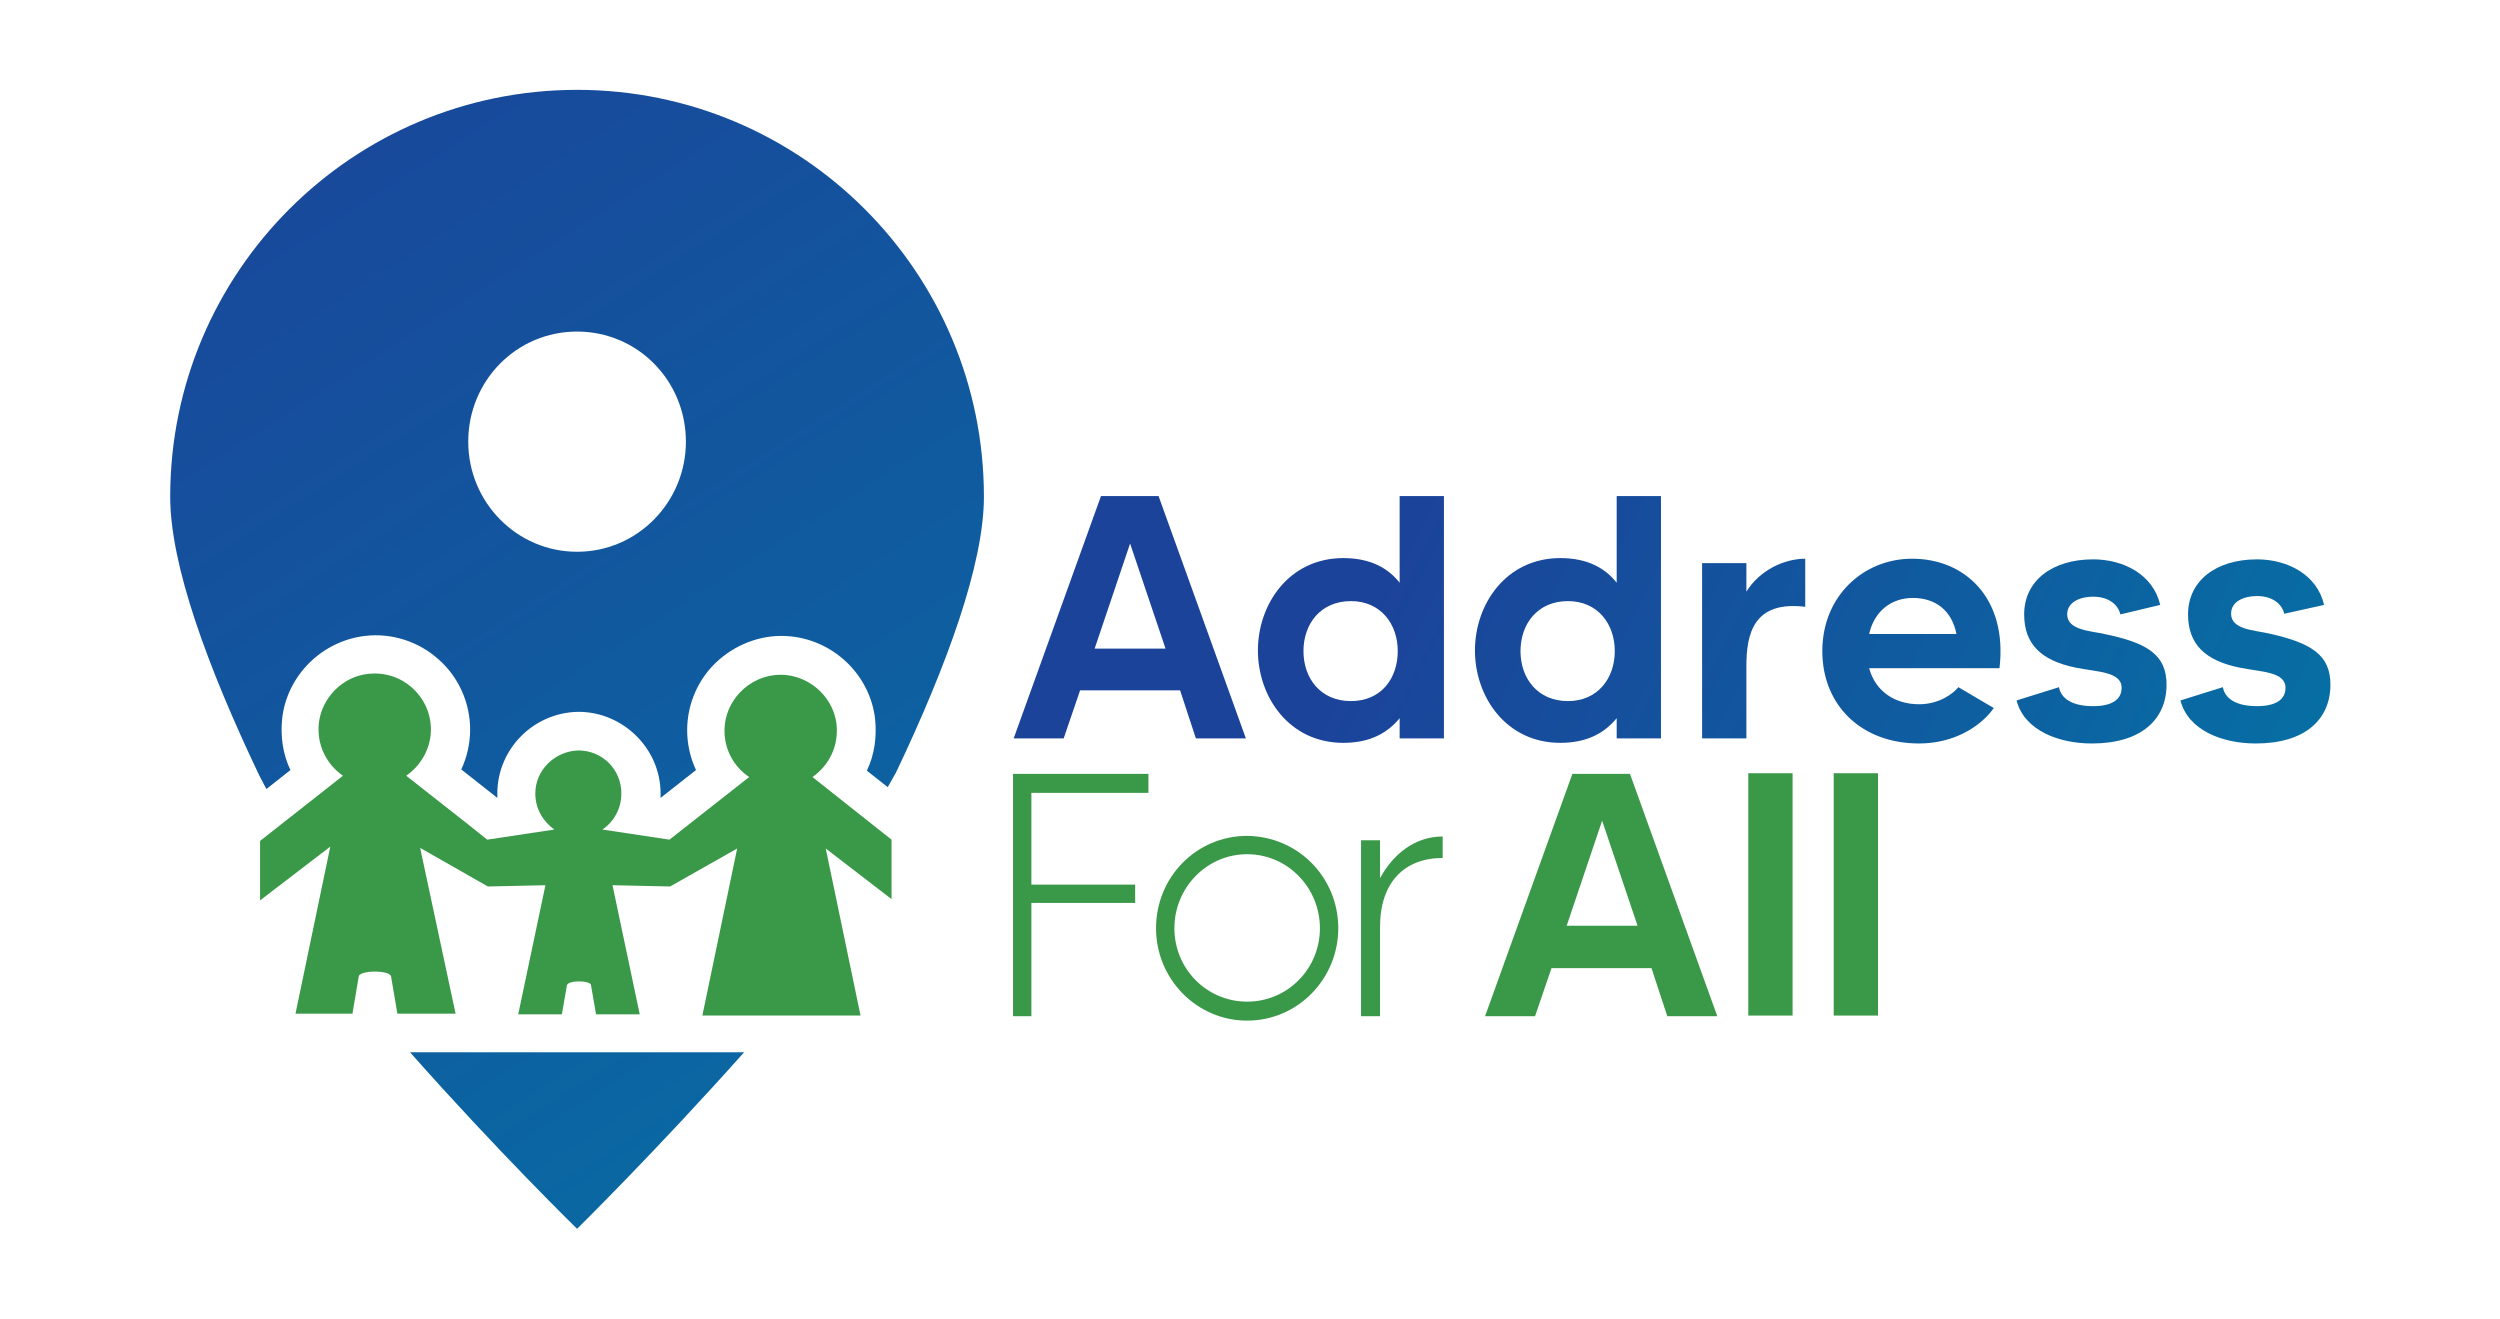 <?xml version="1.0" encoding="utf-8"?>
<!-- Generator: Adobe Illustrator 25.0.0, SVG Export Plug-In . SVG Version: 6.00 Build 0)  -->
<svg version="1.1" id="Layer_1" xmlns="http://www.w3.org/2000/svg" xmlns:xlink="http://www.w3.org/1999/xlink" x="0px" y="0px"
	 viewBox="0 0 395.1 208.4" style="enable-background:new 0 0 395.1 208.4;" xml:space="preserve">
<style type="text/css">
	.st0{fill:url(#SVGID_1_);}
	.st1{fill:url(#SVGID_2_);}
	.st2{fill:url(#SVGID_3_);}
	.st3{fill:url(#SVGID_4_);}
	.st4{fill:url(#SVGID_5_);}
	.st5{fill:url(#SVGID_6_);}
	.st6{fill:url(#SVGID_7_);}
	.st7{fill:#3A9948;}
	.st8{fill:url(#SVGID_8_);}
	.st9{fill:url(#SVGID_9_);}
</style>
<g>
	<g>
		<linearGradient id="SVGID_1_" gradientUnits="userSpaceOnUse" x1="353.705" y1="184.64" x2="207.838" y2="114.877">
			<stop  offset="0" style="stop-color:#0474A5"/>
			<stop  offset="1" style="stop-color:#1B439A"/>
		</linearGradient>
		<path class="st0" d="M186.5,109.1h-15.8l-2.6,7.6h-7.9l13.8-38.3h9.1l13.8,38.3h-7.9L186.5,109.1z M184.2,102.5l-5.6-16.6
			l-5.6,16.6H184.2z"/>
		<linearGradient id="SVGID_2_" gradientUnits="userSpaceOnUse" x1="362.325" y1="166.616" x2="216.458" y2="96.853">
			<stop  offset="0" style="stop-color:#0474A5"/>
			<stop  offset="1" style="stop-color:#1B439A"/>
		</linearGradient>
		<path class="st1" d="M228.2,78.4v38.3h-7v-3.2c-1.8,2.2-4.5,3.9-8.9,3.9c-8.6,0-13.5-7.3-13.5-14.6c0-7.3,4.9-14.6,13.5-14.6
			c4.3,0,7.1,1.6,8.9,3.9V78.4H228.2z M220.9,102.9c0-4.3-2.7-7.9-7.4-7.9c-4.8,0-7.5,3.6-7.5,7.9c0,4.3,2.7,7.9,7.5,7.9
			C218.3,110.8,220.9,107.2,220.9,102.9z"/>
		<linearGradient id="SVGID_3_" gradientUnits="userSpaceOnUse" x1="368.708" y1="153.269" x2="222.841" y2="83.507">
			<stop  offset="0" style="stop-color:#0474A5"/>
			<stop  offset="1" style="stop-color:#1B439A"/>
		</linearGradient>
		<path class="st2" d="M262.5,78.4v38.3h-7v-3.2c-1.8,2.2-4.5,3.9-8.9,3.9c-8.6,0-13.5-7.3-13.5-14.6c0-7.3,4.9-14.6,13.5-14.6
			c4.3,0,7.1,1.6,8.9,3.9V78.4H262.5z M255.2,102.9c0-4.3-2.7-7.9-7.4-7.9c-4.8,0-7.5,3.6-7.5,7.9c0,4.3,2.7,7.9,7.5,7.9
			C252.5,110.8,255.2,107.2,255.2,102.9z"/>
		<linearGradient id="SVGID_4_" gradientUnits="userSpaceOnUse" x1="371.414" y1="147.611" x2="225.548" y2="77.849">
			<stop  offset="0" style="stop-color:#0474A5"/>
			<stop  offset="1" style="stop-color:#1B439A"/>
		</linearGradient>
		<path class="st3" d="M285.3,88.3v7.6c-8.2-1-9.3,4.3-9.3,9.4v11.4h-7V89h7v4.5C278.1,90.1,282,88.3,285.3,88.3z"/>
		<linearGradient id="SVGID_5_" gradientUnits="userSpaceOnUse" x1="375.979" y1="138.067" x2="230.112" y2="68.304">
			<stop  offset="0" style="stop-color:#0474A5"/>
			<stop  offset="1" style="stop-color:#1B439A"/>
		</linearGradient>
		<path class="st4" d="M316,105.6h-20.6c1,3.7,4.1,5.7,7.9,5.7c3.2,0,5.4-1.7,6.2-2.7l5.6,3.3c-2.2,3.1-6.5,5.6-11.8,5.6
			c-9.2,0-15.3-6.1-15.3-14.6c0-8.7,6.5-14.6,14.2-14.6C310.6,88.3,317.3,94.6,316,105.6z M309.2,100.2c-0.7-3.6-3.2-5.7-6.9-5.7
			c-3.4,0-6.1,2.1-6.9,5.7H309.2z"/>
		<linearGradient id="SVGID_6_" gradientUnits="userSpaceOnUse" x1="381.144" y1="127.268" x2="235.277" y2="57.505">
			<stop  offset="0" style="stop-color:#0474A5"/>
			<stop  offset="1" style="stop-color:#1B439A"/>
		</linearGradient>
		<path class="st5" d="M342.4,108.2c0,5.5-4,9.3-11.8,9.3c-5.3,0-10.7-2.1-11.9-6.8l6.7-2.1c0.2,1.2,1.3,3,5.4,3
			c2.9,0,4.5-1,4.5-2.9c0-2.6-4-2.5-7.3-3.2c-5.4-1.1-8.1-3.7-8.1-8.4c0-5.3,4.4-8.7,10.9-8.7c4.8,0,9.5,2.4,10.6,7.2l-6.3,1.5
			c-0.3-1.4-1.7-2.8-4.3-2.8c-2,0-4.1,0.8-4.1,2.8c0,2.5,3.7,2.6,5.9,3.1C339.4,101.6,342.4,103.5,342.4,108.2z"/>
		<linearGradient id="SVGID_7_" gradientUnits="userSpaceOnUse" x1="385.967" y1="117.183" x2="240.1" y2="47.421">
			<stop  offset="0" style="stop-color:#0474A5"/>
			<stop  offset="1" style="stop-color:#1B439A"/>
		</linearGradient>
		<path class="st6" d="M368.3,108.2c0,5.5-4,9.3-11.8,9.3c-5.3,0-10.7-2.1-11.9-6.8l6.7-2.1c0.2,1.2,1.3,3,5.4,3
			c2.9,0,4.5-1,4.5-2.9c0-2.6-4-2.5-7.3-3.2c-5.4-1.1-8.1-3.7-8.1-8.4c0-5.3,4.4-8.7,10.9-8.7c4.8,0,9.5,2.4,10.6,7.2L361,97
			c-0.3-1.4-1.7-2.8-4.3-2.8c-2,0-4.1,0.8-4.1,2.8c0,2.5,3.7,2.6,5.9,3.1C365.3,101.6,368.3,103.5,368.3,108.2z"/>
	</g>
	<g>
		<path class="st7" d="M163,125.2v14.6h16.4v2.9H163v17.9h-2.9v-38.3h21.4v3H163z"/>
		<path class="st7" d="M211.5,146.7c0,8-6.4,14.6-14.4,14.6c-8,0-14.4-6.6-14.4-14.6c0-8.1,6.4-14.6,14.4-14.6
			C205.2,132.2,211.5,138.7,211.5,146.7z M208.6,146.7c0-6.4-5.1-11.7-11.5-11.7s-11.5,5.3-11.5,11.7c0,6.4,5.1,11.6,11.5,11.6
			S208.6,153.1,208.6,146.7z"/>
		<path class="st7" d="M228,132.2v3.4c-6.1,0-9.9,3.9-9.9,10.9v14.1h-3v-27.8h3v6C220.1,135.1,223.5,132.2,228,132.2z"/>
		<path class="st7" d="M261,153h-15.8l-2.6,7.6h-7.9l13.8-38.3h9.1l13.8,38.3h-7.9L261,153z M258.8,146.3l-5.6-16.6l-5.6,16.6H258.8
			z"/>
		<path class="st7" d="M283.3,122.2v38.3h-7v-38.3H283.3z"/>
		<path class="st7" d="M296.8,122.2v38.3h-7v-38.3H296.8z"/>
	</g>
</g>
<g>
	<linearGradient id="SVGID_8_" gradientUnits="userSpaceOnUse" x1="139.42" y1="241.678" x2="-1.061" y2="22.124">
		<stop  offset="0" style="stop-color:#0474A5"/>
		<stop  offset="1" style="stop-color:#1B439A"/>
	</linearGradient>
	<path class="st8" d="M64.8,166.3c13.9,15.7,26.4,27.9,26.4,27.9s12.4-12.2,26.4-27.9H64.8z"/>
	<path class="st7" d="M140.9,142.1v-9.4l-12.5-9.9c2.6-1.8,4.2-4.9,3.8-8.4c-0.5-4-3.8-7.2-7.8-7.7c-5.3-0.6-9.9,3.6-9.9,8.8
		c0,3,1.5,5.7,3.9,7.3l-12.6,9.9v0l-10.6-1.6c1.8-1.2,3-3.3,3-5.7c0-3.8-3-6.8-6.8-6.8c-3.7,0.1-6.8,3.1-6.8,6.8
		c0,2.4,1.2,4.4,3,5.7l-10.6,1.6l-3-2.4v0l-9.8-7.7c2.3-1.6,3.9-4.3,3.9-7.3c0-5.2-4.5-9.4-9.9-8.8c-4,0.4-7.3,3.7-7.8,7.7
		c-0.4,3.5,1.2,6.6,3.8,8.4l-13.1,10.3h0v9.4h0l11.1-8.5c0,0,0,0,0,0l-5.5,26.4v0h9c0,0,0,0,0,0l1-5.9c0.2-1,4.9-1,5.1,0l1,5.9v0H72
		c0,0,0,0,0,0L66.4,134v0l10.7,6.1l9.1-0.2l-4.3,20.4c0,0,0,0,0,0h6.9v0l0.8-4.6c0.1-0.4,1-0.6,1.9-0.6c0.9,0,1.9,0.2,1.9,0.6
		l0.8,4.6v0h6.9c0,0,0,0,0,0l-4.3-20.4l9.1,0.2l10.6-6v0l-5.5,26.4c0,0,0,0,0,0h10.6v0h3.8c0,0,0,0,0,0H136v0l-5.5-26.4c0,0,0,0,0,0
		L140.9,142.1z"/>
	<g>
		<linearGradient id="SVGID_9_" gradientUnits="userSpaceOnUse" x1="179.719" y1="218.588" x2="37.838" y2="-3.154">
			<stop  offset="0" style="stop-color:#0474A5"/>
			<stop  offset="1" style="stop-color:#1B439A"/>
		</linearGradient>
		<path class="st9" d="M42.1,124.7l3.8-3c-1.2-2.5-1.6-5.3-1.3-8.2c0.8-6.8,6.3-12.2,13.1-13c4.2-0.5,8.5,0.9,11.6,3.7
			c3.2,2.8,5,6.9,5,11.1c0,2.2-0.5,4.4-1.4,6.3l5.7,4.5c0-0.2,0-0.5,0-0.7c0-7,5.7-12.8,12.8-12.9l0.1,0l0.1,0
			c7,0.1,12.8,5.9,12.8,12.9c0,0.2,0,0.5,0,0.7l5.6-4.4c-0.9-1.9-1.4-4.1-1.4-6.3c0-4.2,1.8-8.3,5-11.1c3.2-2.8,7.4-4.2,11.6-3.7
			c6.8,0.8,12.3,6.2,13.1,13c0.3,2.9-0.1,5.7-1.3,8.2l3.3,2.6l1.3-2.3c8.1-17,13.9-33,13.9-43.6c0-35.5-28.8-64.3-64.3-64.3
			c-35.5,0-64.3,28.8-64.3,64.3c0,10.8,5.9,26.9,14.1,44.1L42.1,124.7z M91.2,52.4c9.6,0,17.2,7.8,17.2,17.4
			c0,9.5-7.6,17.4-17.2,17.4c-9.5,0-17.2-7.8-17.2-17.4C74,60.2,81.6,52.4,91.2,52.4z"/>
	</g>
</g>
</svg>
